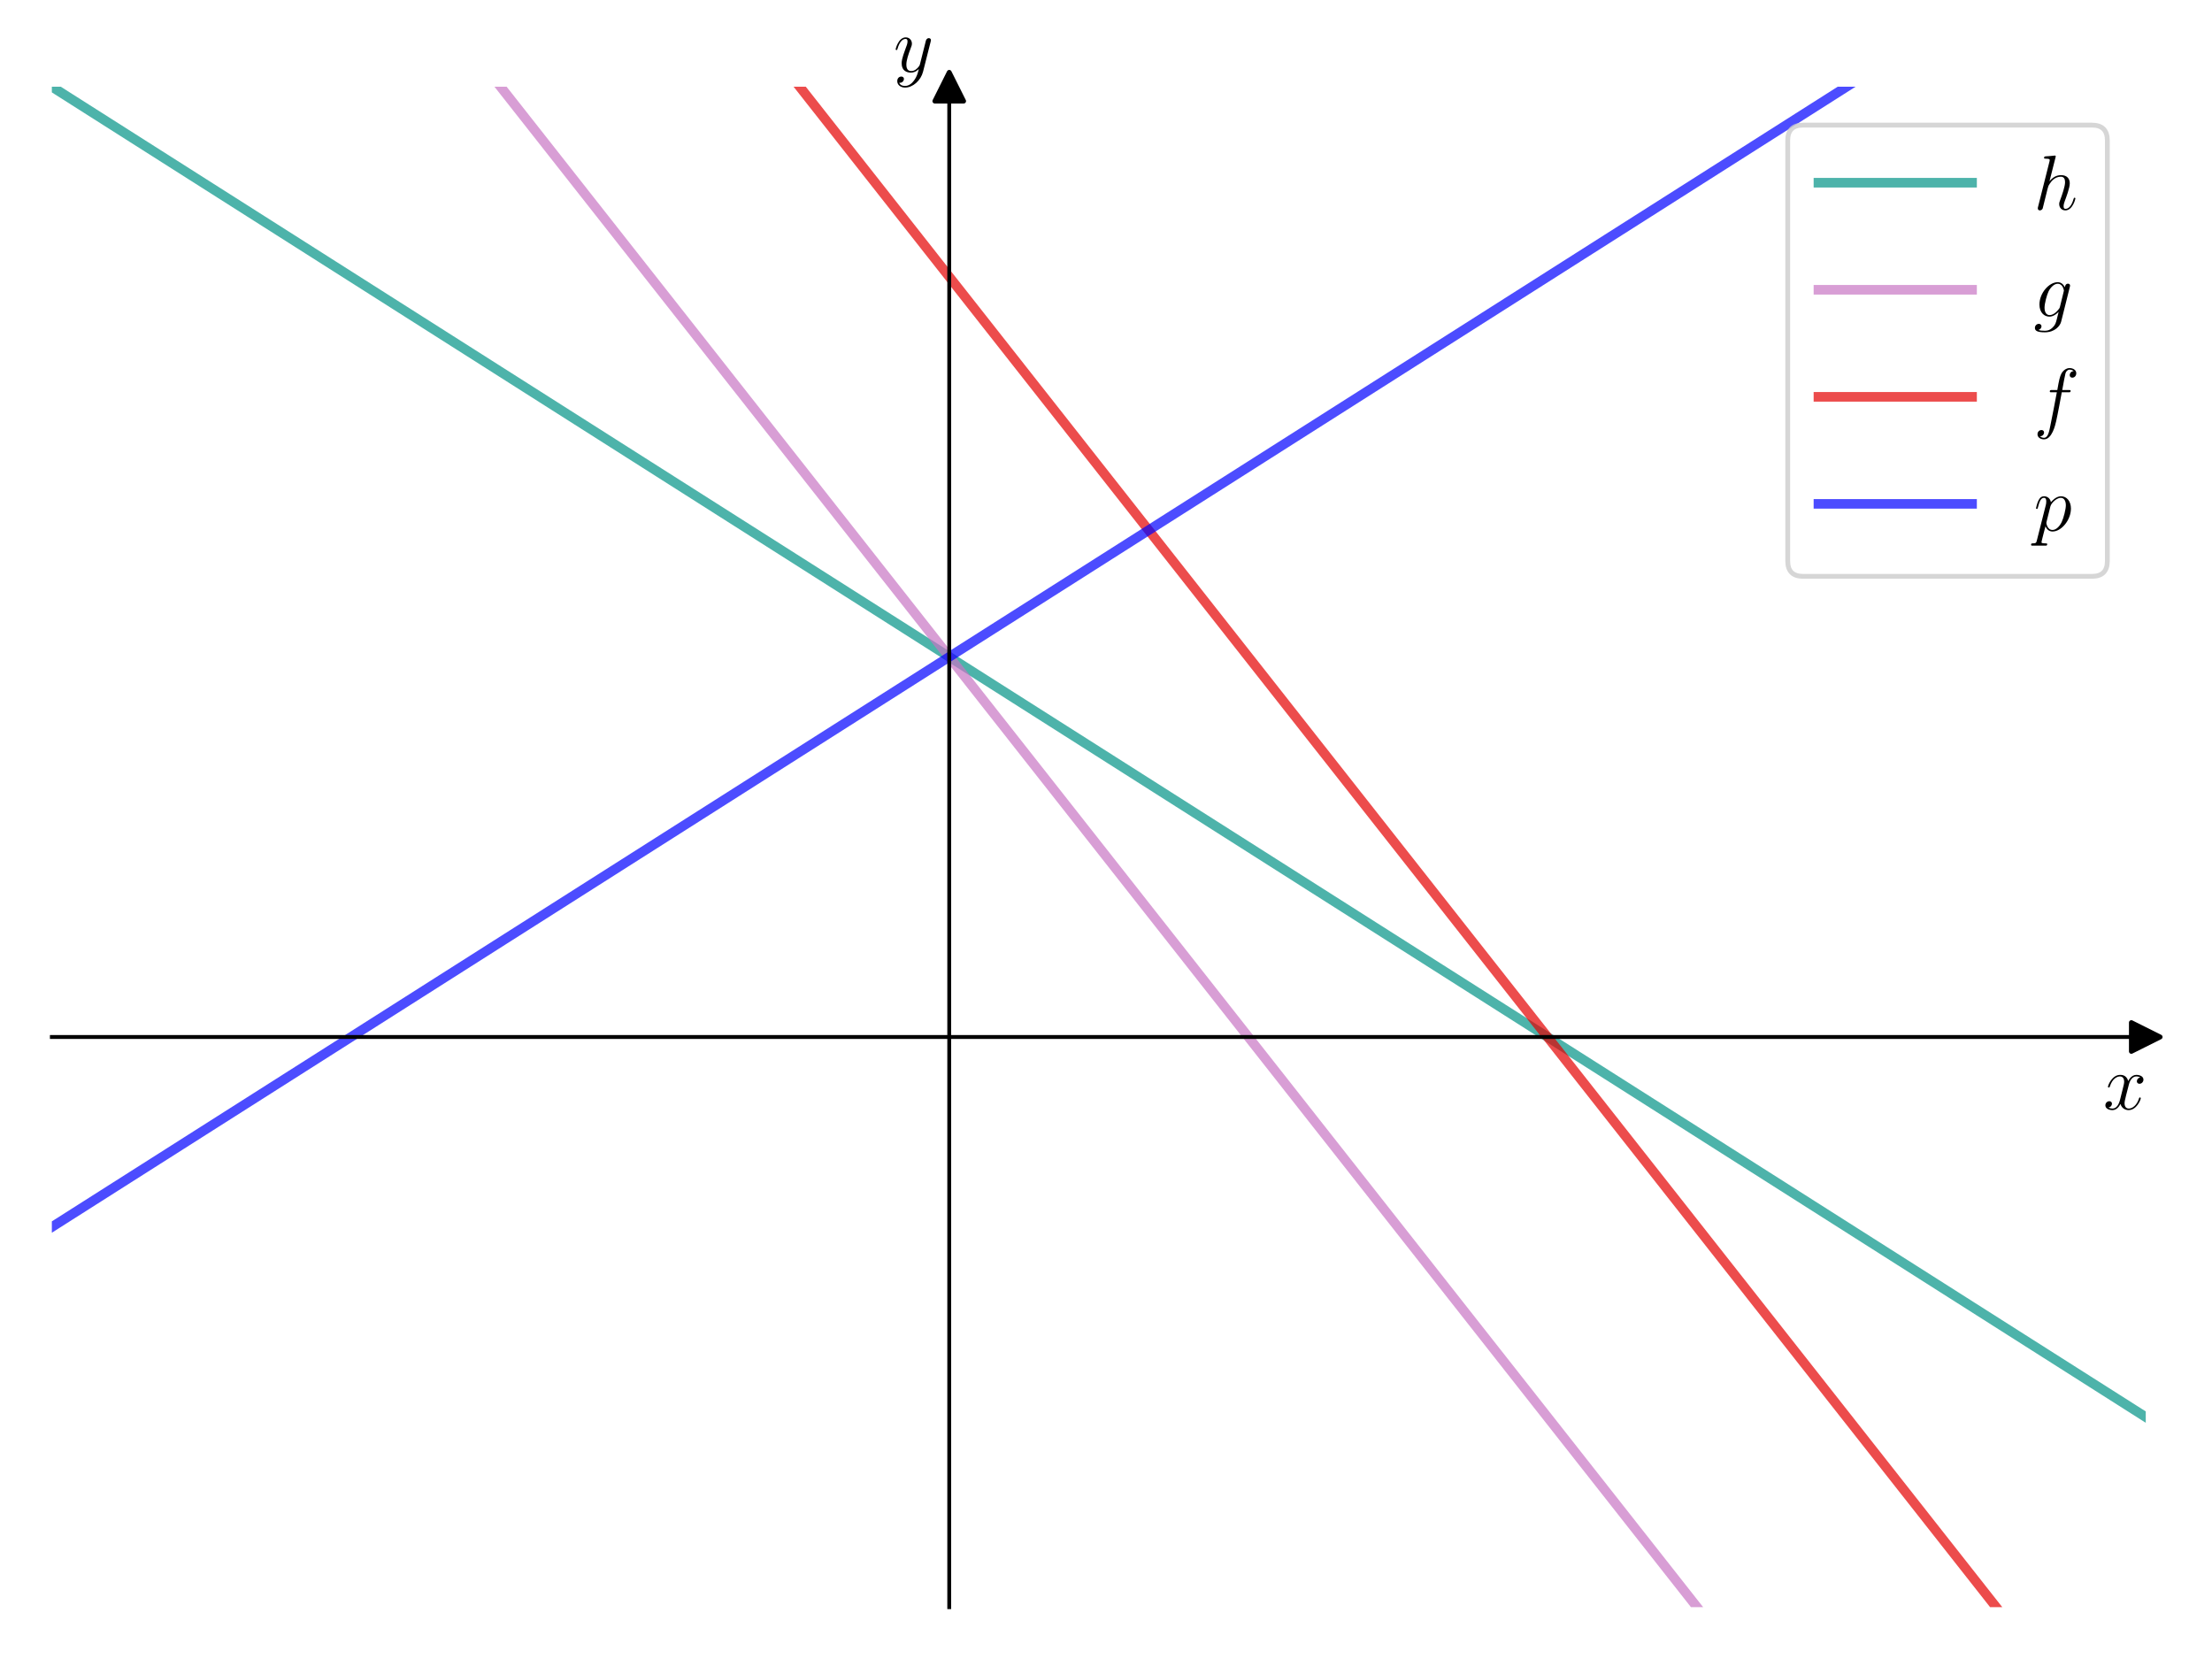 <?xml version="1.0" encoding="utf-8" standalone="no"?>
<!DOCTYPE svg PUBLIC "-//W3C//DTD SVG 1.1//EN"
  "http://www.w3.org/Graphics/SVG/1.1/DTD/svg11.dtd">
<svg xmlns:xlink="http://www.w3.org/1999/xlink" width="460.8pt" height="345.6pt" viewBox="0 0 460.8 345.6" xmlns="http://www.w3.org/2000/svg" version="1.1">
 <defs>
  <style type="text/css">*{stroke-linejoin: round; stroke-linecap: butt}</style>
 </defs>
 <g id="figure_1">
  <g id="patch_1">
   <path d="M 0 345.6 
L 460.8 345.6 
L 460.8 0 
L 0 0 
z
" style="fill: #ffffff"/>
  </g>
  <g id="axes_1">
   <g id="patch_2">
    <path d="M 10.8 334.8 
L 447 334.8 
L 447 18.065 
L 10.8 18.065 
z
" style="fill: #ffffff"/>
   </g>
   <g id="matplotlib.axis_1">
    <g id="text_1">
     <!-- $x$ -->
     <g transform="translate(438.131 231.094) scale(0.16 -0.16)">
      <defs>
       <path id="CMMI12-78" d="M 3034 2606 
C 2829 2567 2752 2414 2752 2293 
C 2752 2139 2874 2088 2963 2088 
C 3155 2088 3290 2254 3290 2427 
C 3290 2695 2982 2816 2714 2816 
C 2323 2816 2106 2433 2048 2312 
C 1901 2816 1504 2816 1389 2816 
C 736 2816 390 1980 390 1839 
C 390 1814 416 1782 461 1782 
C 512 1782 525 1820 538 1846 
C 755 2555 1184 2689 1370 2689 
C 1658 2689 1715 2420 1715 2267 
C 1715 2127 1677 1980 1600 1673 
L 1382 798 
C 1286 415 1101 64 762 64 
C 730 64 570 64 435 147 
C 666 192 717 383 717 460 
C 717 588 621 664 499 664 
C 346 664 179 530 179 326 
C 179 57 480 -64 755 -64 
C 1062 -64 1280 179 1414 441 
C 1517 64 1837 -64 2074 -64 
C 2726 -64 3072 773 3072 913 
C 3072 945 3046 971 3008 971 
C 2950 971 2944 939 2925 888 
C 2752 326 2381 64 2093 64 
C 1869 64 1747 230 1747 492 
C 1747 632 1773 734 1875 1156 
L 2099 2024 
C 2195 2408 2413 2689 2707 2689 
C 2720 2689 2899 2689 3034 2606 
z
" transform="scale(0.016)"/>
      </defs>
      <use xlink:href="#CMMI12-78" transform="scale(0.996)"/>
     </g>
    </g>
   </g>
   <g id="matplotlib.axis_2">
    <g id="text_2">
     <!-- $y$ -->
     <g transform="translate(186.133 14.965) scale(0.16 -0.16)">
      <defs>
       <path id="CMMI12-79" d="M 1683 -700 
C 1510 -939 1261 -1152 947 -1152 
C 870 -1152 563 -1152 467 -889 
C 486 -895 518 -895 531 -895 
C 723 -895 851 -729 851 -582 
C 851 -435 730 -384 634 -384 
C 531 -384 307 -458 307 -759 
C 307 -1071 582 -1286 947 -1286 
C 1587 -1286 2234 -700 2413 6 
L 3040 2485 
C 3046 2517 3059 2556 3059 2594 
C 3059 2689 2982 2753 2886 2753 
C 2829 2753 2694 2727 2643 2535 
L 2170 658 
C 2138 543 2138 530 2086 460 
C 1958 281 1747 64 1440 64 
C 1082 64 1050 415 1050 588 
C 1050 952 1222 1443 1395 1903 
C 1466 2088 1504 2178 1504 2305 
C 1504 2574 1312 2816 998 2816 
C 410 2816 173 1890 173 1839 
C 173 1814 198 1782 243 1782 
C 301 1782 307 1807 333 1897 
C 486 2433 730 2689 979 2689 
C 1037 2689 1146 2689 1146 2478 
C 1146 2312 1075 2127 979 1884 
C 666 1047 666 837 666 683 
C 666 77 1101 -64 1421 -64 
C 1606 -64 1837 -6 2061 230 
L 2067 224 
C 1971 -147 1907 -392 1683 -700 
z
" transform="scale(0.016)"/>
      </defs>
      <use xlink:href="#CMMI12-79" transform="scale(0.996)"/>
     </g>
    </g>
   </g>
   <g id="line2d_1">
    <defs>
     <path id="m9d3eef5ebd" d="M 3 0 
L -3 -3 
L -3 3 
z
" style="stroke: #000000; stroke-linejoin: miter"/>
    </defs>
    <g>
     <use xlink:href="#m9d3eef5ebd" x="447" y="216.024" style="stroke: #000000; stroke-linejoin: miter"/>
    </g>
   </g>
   <g id="line2d_2">
    <defs>
     <path id="m897013d837" d="M 0 -3 
L -3 3 
L 3 3 
z
" style="stroke: #000000; stroke-linejoin: miter"/>
    </defs>
    <g>
     <use xlink:href="#m897013d837" x="197.743" y="18.065" style="stroke: #000000; stroke-linejoin: miter"/>
    </g>
   </g>
   <g id="line2d_3">
    <path d="M 5.866 14.93 
L 11.957 18.8 
L 18.049 22.67 
L 24.14 26.54 
L 30.231 30.41 
L 36.323 34.281 
L 42.414 38.151 
L 48.505 42.021 
L 54.597 45.891 
L 60.688 49.761 
L 66.779 53.631 
L 72.871 57.502 
L 78.962 61.372 
L 85.053 65.242 
L 91.145 69.112 
L 97.236 72.982 
L 103.327 76.853 
L 109.419 80.723 
L 115.51 84.593 
L 121.601 88.463 
L 127.693 92.333 
L 133.784 96.203 
L 139.875 100.074 
L 145.967 103.944 
L 152.058 107.814 
L 158.149 111.684 
L 164.241 115.554 
L 170.332 119.425 
L 176.423 123.295 
L 182.515 127.165 
L 188.606 131.035 
L 194.697 134.905 
L 200.789 138.775 
L 206.88 142.646 
L 212.971 146.516 
L 219.063 150.386 
L 225.154 154.256 
L 231.245 158.126 
L 237.336 161.996 
L 243.428 165.867 
L 249.519 169.737 
L 255.61 173.607 
L 261.702 177.477 
L 267.793 181.347 
L 273.884 185.218 
L 279.976 189.088 
L 286.067 192.958 
L 292.158 196.828 
L 298.25 200.698 
L 304.341 204.568 
L 310.432 208.439 
L 316.524 212.309 
L 322.615 216.179 
L 328.706 220.049 
L 334.798 223.919 
L 340.889 227.79 
L 346.98 231.66 
L 353.072 235.53 
L 359.163 239.4 
L 365.254 243.27 
L 371.346 247.14 
L 377.437 251.011 
L 383.528 254.881 
L 389.62 258.751 
L 395.711 262.621 
L 401.802 266.491 
L 407.894 270.362 
L 413.985 274.232 
L 420.076 278.102 
L 426.168 281.972 
L 432.259 285.842 
L 438.35 289.712 
L 444.442 293.583 
L 450.533 297.453 
" clip-path="url(#p1ebf1264ff)" style="fill: none; stroke: #029386; stroke-opacity: 0.7; stroke-width: 2; stroke-linecap: square"/>
   </g>
   <g id="line2d_4">
    <path d="M 89.268 -1 
L 91.145 1.384 
L 97.236 9.124 
L 103.327 16.865 
L 109.419 24.605 
L 115.51 32.345 
L 121.601 40.086 
L 127.693 47.826 
L 133.784 55.567 
L 139.875 63.307 
L 145.967 71.047 
L 152.058 78.788 
L 158.149 86.528 
L 164.241 94.268 
L 170.332 102.009 
L 176.423 109.749 
L 182.515 117.489 
L 188.606 125.23 
L 194.697 132.97 
L 200.789 140.711 
L 206.88 148.451 
L 212.971 156.191 
L 219.063 163.932 
L 225.154 171.672 
L 231.245 179.412 
L 237.336 187.153 
L 243.428 194.893 
L 249.519 202.633 
L 255.61 210.374 
L 261.702 218.114 
L 267.793 225.854 
L 273.884 233.595 
L 279.976 241.335 
L 286.067 249.076 
L 292.158 256.816 
L 298.25 264.556 
L 304.341 272.297 
L 310.432 280.037 
L 316.524 287.777 
L 322.615 295.518 
L 328.706 303.258 
L 334.798 310.998 
L 340.889 318.739 
L 346.98 326.479 
L 353.072 334.219 
L 359.163 341.96 
L 362.815 346.6 
" clip-path="url(#p1ebf1264ff)" style="fill: none; stroke: #c875c4; stroke-opacity: 0.7; stroke-width: 2; stroke-linecap: square"/>
   </g>
   <g id="line2d_5">
    <path d="M 151.583 -1 
L 152.058 -0.396 
L 158.149 7.344 
L 164.241 15.084 
L 170.332 22.825 
L 176.423 30.565 
L 182.515 38.306 
L 188.606 46.046 
L 194.697 53.786 
L 200.789 61.527 
L 206.88 69.267 
L 212.971 77.007 
L 219.063 84.748 
L 225.154 92.488 
L 231.245 100.228 
L 237.336 107.969 
L 243.428 115.709 
L 249.519 123.45 
L 255.61 131.19 
L 261.702 138.93 
L 267.793 146.671 
L 273.884 154.411 
L 279.976 162.151 
L 286.067 169.892 
L 292.158 177.632 
L 298.25 185.372 
L 304.341 193.113 
L 310.432 200.853 
L 316.524 208.593 
L 322.615 216.334 
L 328.706 224.074 
L 334.798 231.815 
L 340.889 239.555 
L 346.98 247.295 
L 353.072 255.036 
L 359.163 262.776 
L 365.254 270.516 
L 371.346 278.257 
L 377.437 285.997 
L 383.528 293.737 
L 389.62 301.478 
L 395.711 309.218 
L 401.802 316.958 
L 407.894 324.699 
L 413.985 332.439 
L 420.076 340.18 
L 425.129 346.6 
" clip-path="url(#p1ebf1264ff)" style="fill: none; stroke: #e50000; stroke-opacity: 0.7; stroke-width: 2; stroke-linecap: square"/>
   </g>
   <g id="line2d_6">
    <path d="M 5.866 258.751 
L 11.957 254.881 
L 18.049 251.011 
L 24.14 247.14 
L 30.231 243.27 
L 36.323 239.4 
L 42.414 235.53 
L 48.505 231.66 
L 54.597 227.79 
L 60.688 223.919 
L 66.779 220.049 
L 72.871 216.179 
L 78.962 212.309 
L 85.053 208.439 
L 91.145 204.568 
L 97.236 200.698 
L 103.327 196.828 
L 109.419 192.958 
L 115.51 189.088 
L 121.601 185.218 
L 127.693 181.347 
L 133.784 177.477 
L 139.875 173.607 
L 145.967 169.737 
L 152.058 165.867 
L 158.149 161.996 
L 164.241 158.126 
L 170.332 154.256 
L 176.423 150.386 
L 182.515 146.516 
L 188.606 142.646 
L 194.697 138.775 
L 200.789 134.905 
L 206.88 131.035 
L 212.971 127.165 
L 219.063 123.295 
L 225.154 119.425 
L 231.245 115.554 
L 237.336 111.684 
L 243.428 107.814 
L 249.519 103.944 
L 255.61 100.074 
L 261.702 96.203 
L 267.793 92.333 
L 273.884 88.463 
L 279.976 84.593 
L 286.067 80.723 
L 292.158 76.853 
L 298.25 72.982 
L 304.341 69.112 
L 310.432 65.242 
L 316.524 61.372 
L 322.615 57.502 
L 328.706 53.631 
L 334.798 49.761 
L 340.889 45.891 
L 346.98 42.021 
L 353.072 38.151 
L 359.163 34.281 
L 365.254 30.41 
L 371.346 26.54 
L 377.437 22.67 
L 383.528 18.8 
L 389.62 14.93 
L 395.711 11.06 
L 401.802 7.189 
L 407.894 3.319 
L 413.985 -0.551 
L 414.692 -1 
" clip-path="url(#p1ebf1264ff)" style="fill: none; stroke: #0000ff; stroke-opacity: 0.7; stroke-width: 2; stroke-linecap: square"/>
   </g>
   <g id="patch_3">
    <path d="M 197.743 334.8 
L 197.743 18.065 
" style="fill: none; stroke: #000000; stroke-width: 0.8; stroke-linejoin: miter; stroke-linecap: square"/>
   </g>
   <g id="patch_4">
    <path d="M 447 334.8 
L 447 18.065 
" style="fill: none"/>
   </g>
   <g id="patch_5">
    <path d="M 10.8 216.024 
L 447 216.024 
" style="fill: none; stroke: #000000; stroke-width: 0.8; stroke-linejoin: miter; stroke-linecap: square"/>
   </g>
   <g id="patch_6">
    <path d="M 10.8 18.065 
L 447 18.065 
" style="fill: none"/>
   </g>
   <g id="legend_1">
    <g id="patch_7">
     <path d="M 375.615 120.062 
L 435.8 120.062 
Q 439 120.062 439 116.862 
L 439 29.265 
Q 439 26.065 435.8 26.065 
L 375.615 26.065 
Q 372.415 26.065 372.415 29.265 
L 372.415 116.862 
Q 372.415 120.062 375.615 120.062 
z
" style="fill: #ffffff; opacity: 0.8; stroke: #cccccc; stroke-linejoin: miter"/>
    </g>
    <g id="line2d_7">
     <path d="M 378.815 38.065 
L 394.815 38.065 
L 410.815 38.065 
" style="fill: none; stroke: #029386; stroke-opacity: 0.7; stroke-width: 2; stroke-linecap: square"/>
    </g>
    <g id="text_3">
     <!-- $h$ -->
     <g transform="translate(423.615 43.665) scale(0.16 -0.16)">
      <defs>
       <path id="CMMI12-68" d="M 1798 4257 
C 1805 4283 1818 4321 1818 4352 
C 1818 4416 1754 4416 1741 4416 
C 1734 4416 1421 4388 1389 4380 
C 1280 4373 1184 4358 1069 4358 
C 909 4345 864 4339 864 4224 
C 864 4160 915 4160 1005 4160 
C 1318 4160 1325 4103 1325 4040 
C 1325 4002 1312 3951 1306 3932 
L 378 248 
C 352 152 352 140 352 101 
C 352 -38 461 -64 525 -64 
C 634 -64 717 19 749 89 
L 1037 1245 
C 1069 1386 1107 1520 1139 1660 
C 1210 1929 1210 1935 1331 2120 
C 1453 2305 1741 2689 2234 2689 
C 2490 2689 2579 2497 2579 2242 
C 2579 1884 2330 1188 2189 805 
C 2131 651 2099 568 2099 453 
C 2099 166 2298 -64 2605 -64 
C 3200 -64 3424 875 3424 913 
C 3424 945 3398 971 3360 971 
C 3302 971 3296 952 3264 843 
C 3117 332 2880 64 2624 64 
C 2560 64 2458 64 2458 269 
C 2458 436 2534 640 2560 710 
C 2675 1018 2963 1773 2963 2145 
C 2963 2528 2739 2816 2253 2816 
C 1888 2816 1568 2644 1306 2312 
L 1798 4257 
z
" transform="scale(0.016)"/>
      </defs>
      <use xlink:href="#CMMI12-68" transform="scale(0.996)"/>
     </g>
    </g>
    <g id="line2d_8">
     <path d="M 378.815 60.364 
L 394.815 60.364 
L 410.815 60.364 
" style="fill: none; stroke: #c875c4; stroke-opacity: 0.7; stroke-width: 2; stroke-linecap: square"/>
    </g>
    <g id="text_4">
     <!-- $g$ -->
     <g transform="translate(423.615 65.964) scale(0.16 -0.16)">
      <defs>
       <path id="CMMI12-67" d="M 2163 811 
C 2138 709 2125 683 2042 588 
C 1779 249 1510 128 1312 128 
C 1101 128 902 294 902 734 
C 902 1073 1094 1788 1235 2076 
C 1421 2433 1709 2689 1978 2689 
C 2400 2689 2483 2165 2483 2127 
L 2464 2037 
L 2163 811 
z
M 2560 2395 
C 2477 2580 2298 2816 1978 2816 
C 1280 2816 486 1941 486 990 
C 486 326 890 0 1299 0 
C 1638 0 1939 268 2054 396 
L 1914 -171 
C 1824 -516 1786 -674 1555 -894 
C 1293 -1152 1050 -1152 909 -1152 
C 717 -1152 557 -1139 397 -1089 
C 602 -1033 653 -858 653 -789 
C 653 -689 576 -588 435 -588 
C 282 -588 115 -714 115 -922 
C 115 -1180 378 -1280 922 -1280 
C 1747 -1280 2176 -753 2259 -410 
L 2970 2435 
C 2989 2511 2989 2524 2989 2536 
C 2989 2625 2918 2695 2822 2695 
C 2669 2695 2579 2567 2560 2395 
z
" transform="scale(0.016)"/>
      </defs>
      <use xlink:href="#CMMI12-67" transform="scale(0.996)"/>
     </g>
    </g>
    <g id="line2d_9">
     <path d="M 378.815 82.663 
L 394.815 82.663 
L 410.815 82.663 
" style="fill: none; stroke: #e50000; stroke-opacity: 0.7; stroke-width: 2; stroke-linecap: square"/>
    </g>
    <g id="text_5">
     <!-- $f$ -->
     <g transform="translate(423.615 88.263) scale(0.16 -0.16)">
      <defs>
       <path id="CMMI12-66" d="M 2854 2566 
C 2982 2566 3034 2566 3034 2688 
C 3034 2752 2982 2752 2867 2752 
L 2349 2752 
C 2470 3429 2560 3897 2611 4107 
C 2650 4265 2784 4416 2950 4416 
C 3085 4416 3219 4358 3283 4298 
C 3034 4272 2957 4082 2957 3969 
C 2957 3837 3053 3759 3174 3759 
C 3302 3759 3494 3870 3494 4119 
C 3494 4393 3226 4544 2944 4544 
C 2669 4544 2400 4334 2272 4078 
C 2157 3848 2093 3611 1946 2752 
L 1517 2752 
C 1395 2752 1331 2752 1331 2637 
C 1331 2566 1370 2566 1498 2566 
L 1907 2566 
C 1792 1976 1530 542 1382 -137 
C 1274 -689 1178 -1152 858 -1152 
C 838 -1152 653 -1152 538 -1031 
C 864 -1005 864 -726 864 -720 
C 864 -593 768 -517 646 -517 
C 518 -517 326 -625 326 -867 
C 326 -1140 608 -1280 858 -1280 
C 1510 -1280 1779 -118 1850 199 
C 1965 688 2278 2376 2310 2566 
L 2854 2566 
z
" transform="scale(0.016)"/>
      </defs>
      <use xlink:href="#CMMI12-66" transform="scale(0.996)"/>
     </g>
    </g>
    <g id="line2d_10">
     <path d="M 378.815 104.963 
L 394.815 104.963 
L 410.815 104.963 
" style="fill: none; stroke: #0000ff; stroke-opacity: 0.7; stroke-width: 2; stroke-linecap: square"/>
    </g>
    <g id="text_6">
     <!-- $p$ -->
     <g transform="translate(423.615 110.563) scale(0.16 -0.16)">
      <defs>
       <path id="CMMI12-70" d="M 275 -789 
C 230 -980 205 -1031 -58 -1031 
C -134 -1031 -198 -1031 -198 -1152 
C -198 -1165 -192 -1216 -122 -1216 
C -38 -1216 51 -1216 134 -1216 
L 410 -1216 
C 544 -1216 870 -1216 1005 -1216 
C 1043 -1216 1120 -1216 1120 -1101 
C 1120 -1031 1075 -1031 966 -1031 
C 672 -1031 653 -987 653 -937 
C 653 -861 941 219 979 364 
C 1050 185 1222 -64 1555 -64 
C 2278 -64 3059 875 3059 1814 
C 3059 2401 2726 2816 2246 2816 
C 1837 2816 1491 2420 1421 2331 
C 1370 2650 1120 2816 864 2816 
C 678 2816 531 2727 410 2484 
C 294 2254 205 1865 205 1839 
C 205 1814 230 1782 275 1782 
C 326 1782 333 1788 371 1935 
C 467 2312 589 2689 845 2689 
C 992 2689 1043 2587 1043 2397 
C 1043 2245 1024 2181 998 2067 
L 275 -789 
z
M 1382 1993 
C 1427 2171 1606 2357 1709 2446 
C 1779 2510 1990 2689 2234 2689 
C 2515 2689 2643 2408 2643 2076 
C 2643 1769 2464 1047 2304 715 
C 2144 370 1850 64 1555 64 
C 1120 64 1050 613 1050 639 
C 1050 658 1062 709 1069 741 
L 1382 1993 
z
" transform="scale(0.016)"/>
      </defs>
      <use xlink:href="#CMMI12-70" transform="scale(0.996)"/>
     </g>
    </g>
   </g>
  </g>
 </g>
 <defs>
  <clipPath id="p1ebf1264ff">
   <rect x="10.8" y="18.065" width="436.2" height="316.735"/>
  </clipPath>
 </defs>
</svg>
